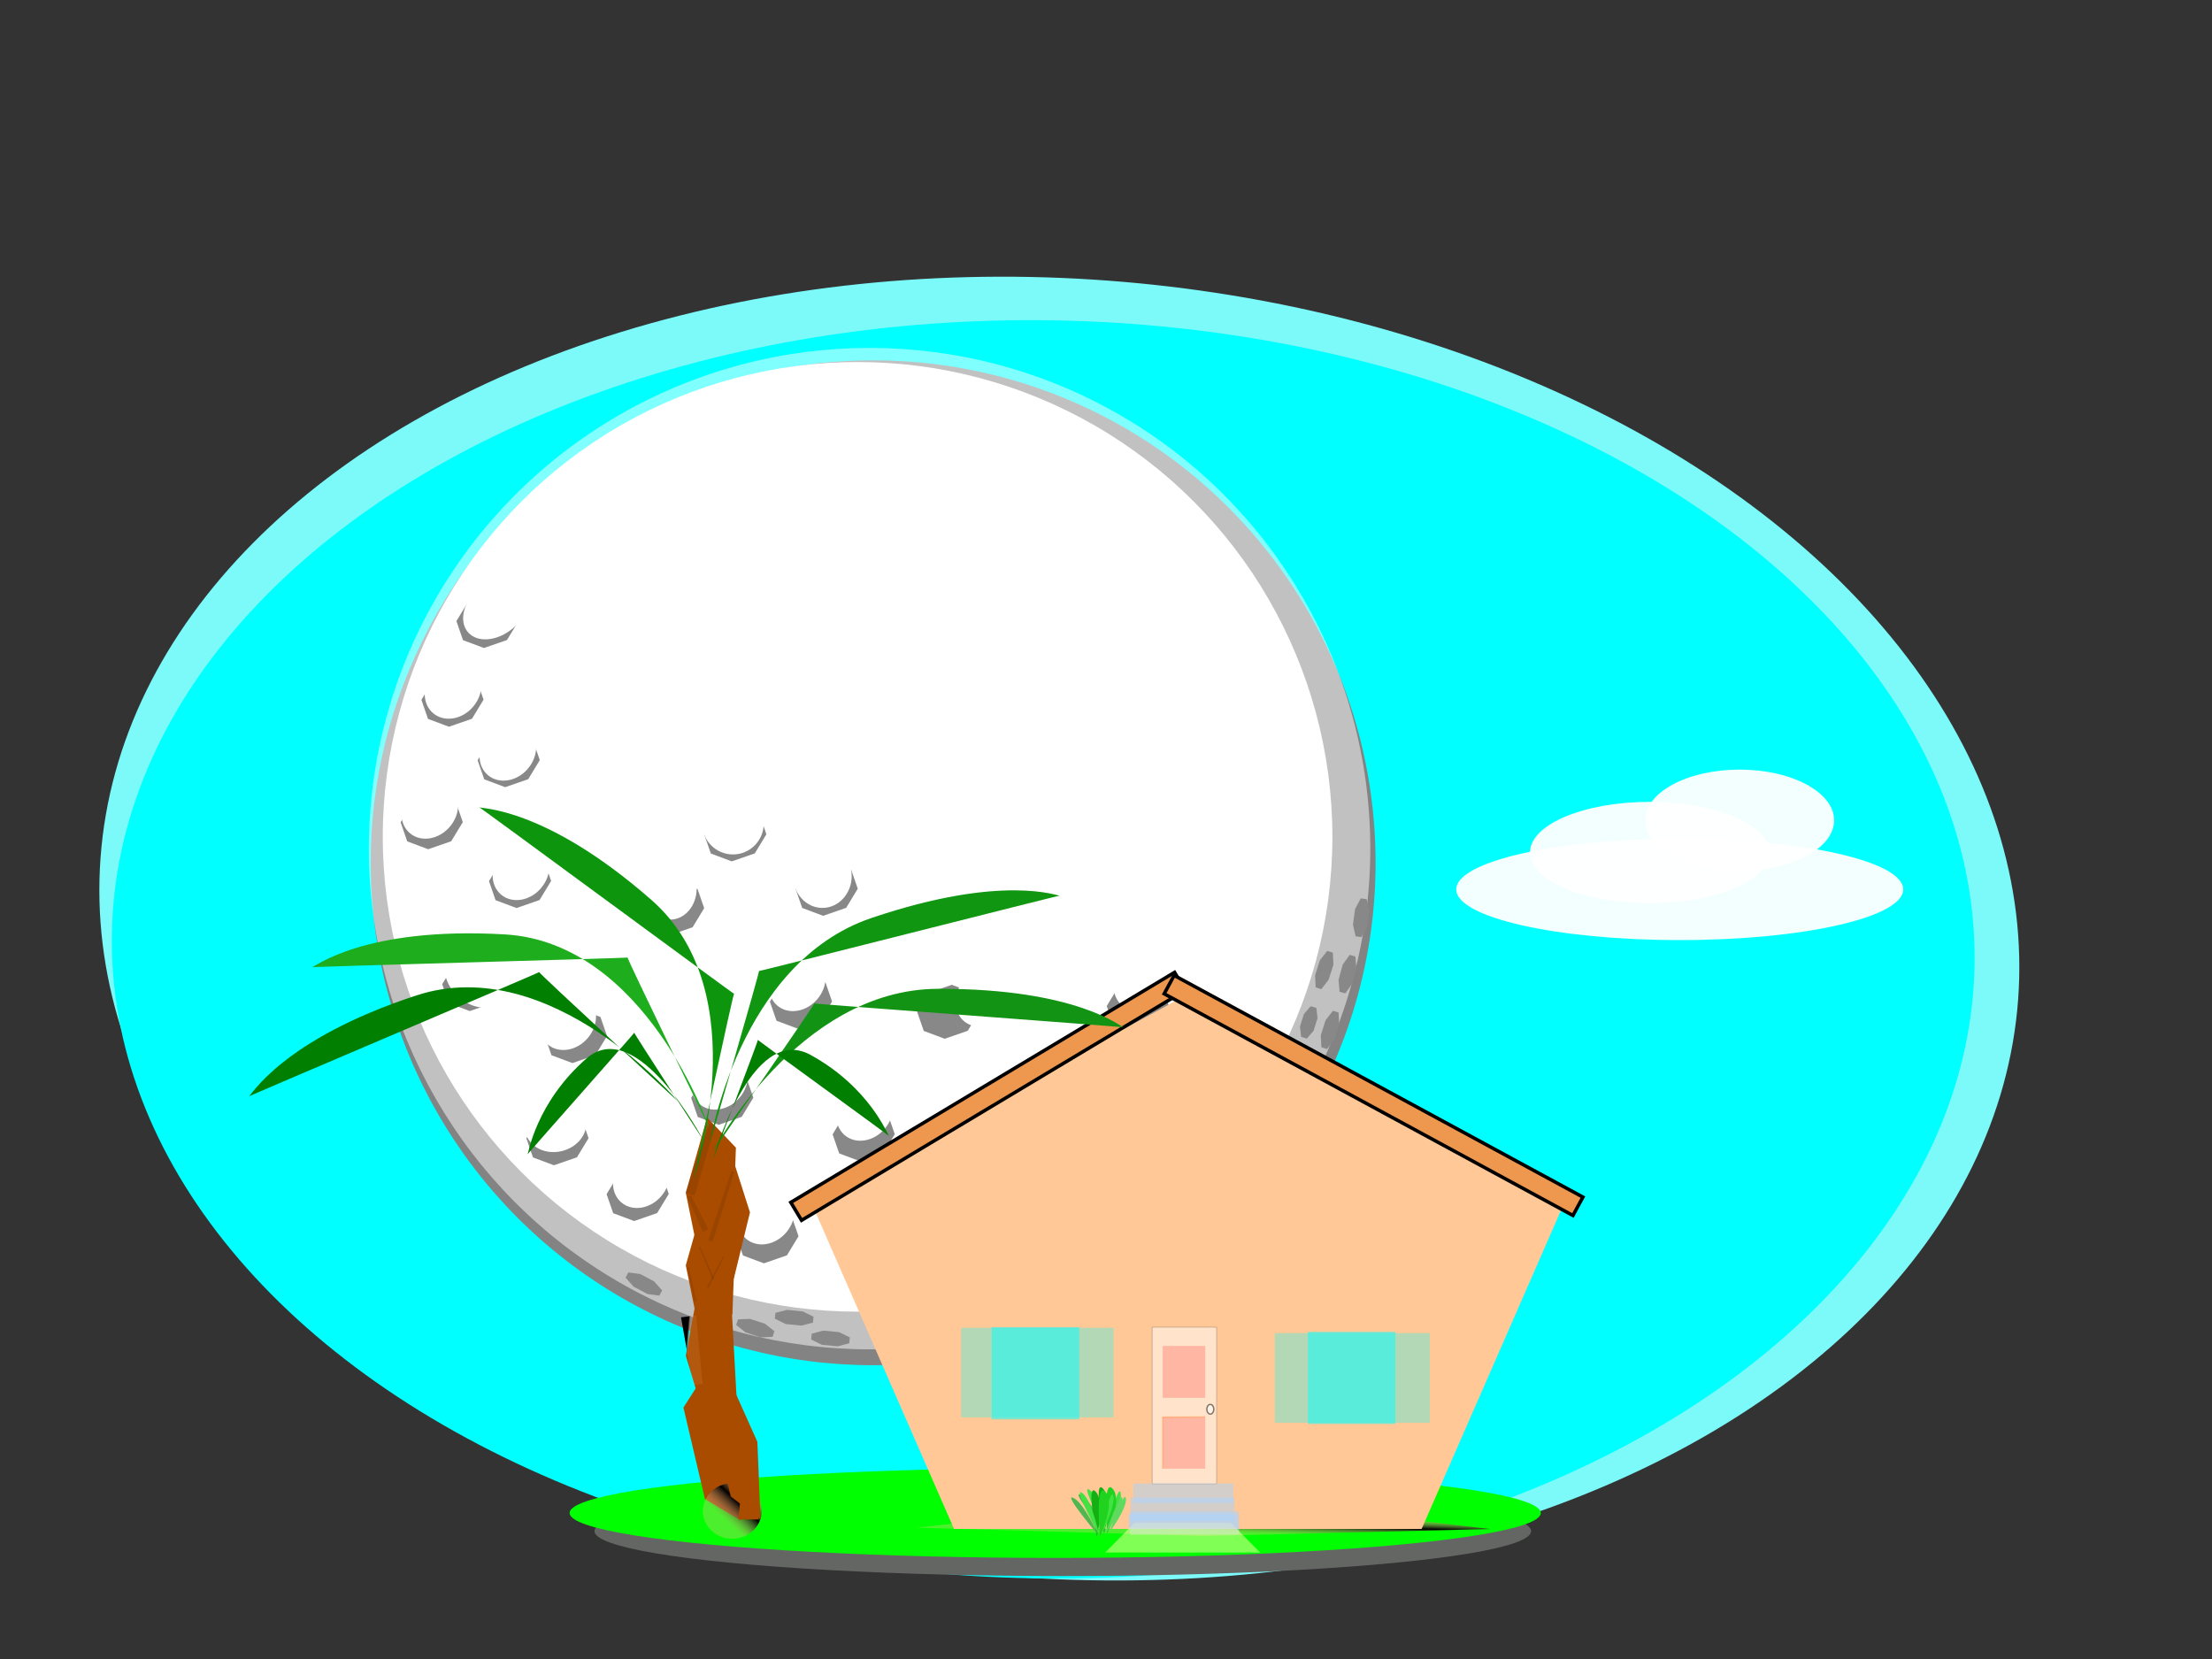<svg width="640" height="480" xmlns="http://www.w3.org/2000/svg" xmlns:svg="http://www.w3.org/2000/svg">
 <rect width="100%" height="100%" fill="#333333" stroke="none"/>
 <!-- Created with SVG-edit - http://svg-edit.googlecode.com/ -->
 <defs>
  <linearGradient spreadMethod="reflect" y2="0" x2="0.979" y1="0.996" x1="0" id="svg_81">
   <stop offset="0.354" stop-color="#ffc896"/>
   <stop offset="0.635" stop-opacity="0" stop-color="0"/>
   <stop offset="0.882" stop-color="#ffc896"/>
   <stop offset="1" stop-opacity="0" stop-color="0"/>
  </linearGradient>
  <linearGradient spreadMethod="reflect" y2="0" x2="0.021" y1="0.996" x1="1" id="svg_90">
   <stop offset="0.26" stop-opacity="0" stop-color="0"/>
   <stop offset="0.354" stop-color="#ffc896"/>
   <stop offset="0.882" stop-color="#ffc896"/>
   <stop offset="1" stop-opacity="0" stop-color="0"/>
  </linearGradient>
 </defs>
 <g>
  <title>Layer 1</title>
  <ellipse fill="#7cf9f9" stroke-width="0" stroke-dasharray="null" stroke-linejoin="null" stroke-linecap="null" cx="306.5" cy="268.667" rx="278.167" ry="188" id="svg_38" stroke="#545454" transform="rotate(4.241 306.5,268.667) "/>
  <ellipse fill="#00ffff" stroke-width="0" stroke-dasharray="null" stroke-linejoin="null" stroke-linecap="null" cx="301.833" cy="274.667" id="svg_37" rx="269.5" ry="182" stroke="#545454" transform="rotate(0.964 301.833,274.667) "/>
  <ellipse fill="#646664" stroke-width="0" stroke-dasharray="null" stroke-linejoin="null" stroke-linecap="null" cx="307.5" cy="443" rx="135.5" ry="13" id="svg_21" stroke="#545454"/>
  <ellipse fill="#00ff00" stroke-width="0" stroke-dasharray="null" stroke-linejoin="null" stroke-linecap="null" cx="305.299" cy="437.756" id="svg_20" rx="140.5" ry="13" stroke="#000000"/>
  <circle fill="#848383" stroke-width="0" cx="252.625" cy="249.625" r="145.375" id="svg_45" stroke="#000000"/>
  <circle fill="#ffffff" stroke-width="0" cx="248.125" cy="242.125" r="137.375" id="svg_1" stroke="#000000"/>
  <circle fill="#ffffff" stroke-width="0" cx="251.591" cy="245.534" r="144.875" id="svg_46" opacity="0.5" stroke="#000000"/>
  <path fill="#898888" stroke-width="0" stroke-dasharray="null" stroke-linejoin="null" stroke-linecap="null" d="m132.539,176.761l4.983,-4.125l7.047,0l4.983,4.125l0,5.834l-4.983,4.125l-7.047,0l-4.983,-4.125l0,-5.834z" id="svg_50" transform="rotate(-19.108 141.046,179.678) " stroke="#000000"/>
  <ellipse fill="#ffffff" stroke-width="0" stroke-dasharray="null" stroke-linejoin="null" stroke-linecap="null" cx="143.56" cy="175.88" id="svg_52" rx="7.634" ry="10.774" transform="rotate(49.228 143.56,175.88) " stroke="#000000"/>
  <path fill="#898888" stroke-width="0" stroke-dasharray="null" stroke-linejoin="null" stroke-linecap="null" d="m122.414,199.542l4.983,-4.125l7.047,0l4.983,4.125l0,5.834l-4.983,4.125l-7.047,0l-4.983,-4.125l0,-5.834z" transform="rotate(-19.108 130.921,202.459) " stroke="#000000" id="svg_53"/>
  <path fill="#898888" stroke-width="0" stroke-dasharray="null" stroke-linejoin="null" stroke-linecap="null" d="m116.402,234.98l4.983,-4.125l7.047,0l4.983,4.125l0,5.834l-4.983,4.125l-7.047,0l-4.983,-4.125l0,-5.834z" transform="rotate(-19.108 124.909,237.897) " stroke="#000000" id="svg_54"/>
  <path fill="#898888" stroke-width="0" stroke-dasharray="null" stroke-linejoin="null" stroke-linecap="null" d="m128.426,281.808l4.983,-4.125l7.047,0l4.983,4.125l0,5.834l-4.983,4.125l-7.047,0l-4.983,-4.125l0,-5.834z" transform="rotate(-19.108 136.933,284.725) " stroke="#000000" id="svg_55"/>
  <path fill="#898888" stroke-width="0" stroke-dasharray="null" stroke-linejoin="null" stroke-linecap="null" d="m152.789,326.421l4.983,-4.125l7.047,0l4.983,4.125l0,5.834l-4.983,4.125l-7.047,0l-4.983,-4.125l0,-5.834z" transform="rotate(-19.108 161.296,329.338) " stroke="#000000" id="svg_56"/>
  <path fill="#898888" stroke-width="0" stroke-dasharray="null" stroke-linejoin="null" stroke-linecap="null" d="m138.68,217.027l4.983,-4.125l7.047,0l4.983,4.125l0,5.834l-4.983,4.125l-7.047,0l-4.983,-4.125l0,-5.834z" transform="rotate(-19.108 147.187,219.943) " stroke="#000000" id="svg_57"/>
  <path fill="#898888" stroke-width="0" stroke-dasharray="null" stroke-linejoin="null" stroke-linecap="null" d="m158.133,296.855l4.983,-4.125l7.047,0l4.983,4.125l0,5.834l-4.983,4.125l-7.047,0l-4.983,-4.125l0,-5.834z" transform="rotate(-19.108 166.64,299.772) " stroke="#000000" id="svg_58"/>
  <path fill="#898888" stroke-width="0" stroke-dasharray="null" stroke-linejoin="null" stroke-linecap="null" d="m141.961,251.995l4.983,-4.125l7.047,0l4.983,4.125l0,5.834l-4.983,4.125l-7.047,0l-4.983,-4.125l0,-5.834z" transform="rotate(-19.108 150.468,254.912) " stroke="#000000" id="svg_59"/>
  <ellipse fill="#ffffff" stroke-width="0" stroke-dasharray="null" stroke-linejoin="null" stroke-linecap="null" cx="131.083" cy="199.519" rx="7.634" ry="8.938" transform="rotate(39.987 131.083,199.519) " id="svg_60" stroke="#000000"/>
  <ellipse fill="#ffffff" stroke-width="0" stroke-dasharray="null" stroke-linejoin="null" stroke-linecap="null" cx="124.353" cy="234.233" rx="7.634" ry="8.938" transform="rotate(39.987 124.353,234.233) " stroke="#000000" id="svg_61"/>
  <ellipse fill="#ffffff" stroke-width="0" stroke-dasharray="null" stroke-linejoin="null" stroke-linecap="null" cx="146.935" cy="217.44" rx="7.634" ry="8.938" transform="rotate(39.987 146.935,217.44) " stroke="#000000" id="svg_62"/>
  <ellipse fill="#ffffff" stroke-width="0" stroke-dasharray="null" stroke-linejoin="null" stroke-linecap="null" cx="150.732" cy="251.999" rx="7.634" ry="8.938" transform="rotate(39.987 150.732,251.999) " stroke="#000000" id="svg_63"/>
  <ellipse fill="#ffffff" stroke-width="0" stroke-dasharray="null" stroke-linejoin="null" stroke-linecap="null" cx="138.298" cy="282.293" rx="10.465" ry="8.352" transform="rotate(39.987 138.298,282.293) " id="svg_64" stroke="#000000"/>
  <ellipse fill="#ffffff" stroke-width="0" stroke-dasharray="null" stroke-linejoin="null" stroke-linecap="null" cx="164.255" cy="295.374" rx="7.634" ry="8.938" transform="rotate(39.987 164.255,295.374) " stroke="#000000" id="svg_65"/>
  <ellipse fill="#ffffff" stroke-width="0" stroke-dasharray="null" stroke-linejoin="null" stroke-linecap="null" cx="160.775" cy="325.62" rx="7.634" ry="8.938" transform="rotate(76.137 160.775,325.62) " stroke="#000000" id="svg_66"/>
  <path id="svg_2" fill="#898888" stroke-width="0" stroke-dasharray="null" stroke-linejoin="null" stroke-linecap="null" d="m175.992,342.558l4.983,-4.125l7.047,0l4.983,4.125l0,5.834l-4.983,4.125l-7.047,0l-4.983,-4.125l0,-5.834z" transform="rotate(-19.108 184.499,345.475) " stroke="#000000"/>
  <path id="svg_3" fill="#898888" stroke-width="0" stroke-dasharray="null" stroke-linejoin="null" stroke-linecap="null" d="m320.695,288.136l4.983,-4.125l7.047,0l4.983,4.125l0,5.834l-4.983,4.125l-7.047,0l-4.983,-4.125l0,-5.834z" transform="rotate(-19.108 329.202,291.053) " stroke="#000000"/>
  <path id="svg_4" fill="#898888" stroke-width="0" stroke-dasharray="null" stroke-linejoin="null" stroke-linecap="null" d="m298.336,333.277l4.983,-4.125l7.047,0l4.983,4.125l0,5.834l-4.983,4.125l-7.047,0l-4.983,-4.125l0,-5.834z" transform="rotate(-19.108 306.843,336.193) " stroke="#000000"/>
  <path id="svg_5" fill="#898888" stroke-width="0" stroke-dasharray="null" stroke-linejoin="null" stroke-linecap="null" d="m264.586,361.964l4.983,-4.125l7.047,0l4.983,4.125l0,5.834l-4.983,4.125l-7.047,0l-4.983,-4.125l0,-5.834z" transform="rotate(-19.108 273.093,364.881) " stroke="#000000"/>
  <path id="svg_6" fill="#898888" stroke-width="0" stroke-dasharray="null" stroke-linejoin="null" stroke-linecap="null" d="m265.851,289.823l4.983,-4.125l7.047,0l4.983,4.125l0,5.834l-4.983,4.125l-7.047,0l-4.983,-4.125l0,-5.834z" transform="rotate(-19.108 274.358,292.74) " stroke="#000000"/>
  <path id="svg_7" fill="#898888" stroke-width="0" stroke-dasharray="null" stroke-linejoin="null" stroke-linecap="null" d="m241.383,325.261l4.983,-4.125l7.047,0l4.983,4.125l0,5.834l-4.983,4.125l-7.047,0l-4.983,-4.125l0,-5.834z" transform="rotate(-19.108 249.89,328.178) " stroke="#000000"/>
  <path id="svg_8" fill="#898888" stroke-width="0" stroke-dasharray="null" stroke-linejoin="null" stroke-linecap="null" d="m213.539,354.792l4.983,-4.125l7.047,0l4.983,4.125l0,5.834l-4.983,4.125l-7.047,0l-4.983,-4.125l0,-5.834z" transform="rotate(-19.108 222.046,357.709) " stroke="#000000"/>
  <path id="svg_9" fill="#898888" stroke-width="0" stroke-dasharray="null" stroke-linejoin="null" stroke-linecap="null" d="m223.242,286.87l4.983,-4.125l7.047,0l4.983,4.125l0,5.834l-4.983,4.125l-7.047,0l-4.983,-4.125l0,-5.834z" transform="rotate(-19.108 231.749,289.787) " stroke="#000000"/>
  <path id="svg_10" fill="#898888" stroke-width="0" stroke-dasharray="null" stroke-linejoin="null" stroke-linecap="null" d="m200.461,314.714l4.983,-4.125l7.047,0l4.983,4.125l0,5.834l-4.983,4.125l-7.047,0l-4.983,-4.125l0,-5.834z" transform="rotate(-19.108 208.968,317.631) " stroke="#000000"/>
  <ellipse id="svg_11" fill="#ffffff" stroke-width="0" stroke-dasharray="null" stroke-linejoin="null" stroke-linecap="null" cx="230.677" cy="284.124" rx="7.634" ry="8.938" transform="rotate(39.987 230.677,284.124) " stroke="#000000"/>
  <ellipse id="svg_12" fill="#ffffff" stroke-width="0" stroke-dasharray="null" stroke-linejoin="null" stroke-linecap="null" cx="284.677" cy="288.624" rx="7.634" ry="8.938" transform="rotate(39.987 284.677,288.624) " stroke="#000000"/>
  <ellipse id="svg_13" fill="#ffffff" stroke-width="0" stroke-dasharray="null" stroke-linejoin="null" stroke-linecap="null" cx="330.427" cy="284.124" rx="7.634" ry="8.938" transform="rotate(39.987 330.427,284.124) " stroke="#000000"/>
  <ellipse id="svg_14" fill="#ffffff" stroke-width="0" stroke-dasharray="null" stroke-linejoin="null" stroke-linecap="null" cx="208.177" cy="312.624" rx="7.634" ry="8.938" transform="rotate(39.987 208.177,312.624) " stroke="#000000"/>
  <ellipse stroke="#000000" id="svg_15" fill="#ffffff" stroke-width="0" stroke-dasharray="null" stroke-linejoin="null" stroke-linecap="null" cx="185.554" cy="341.086" rx="7.634" ry="8.938" transform="rotate(39.987 185.554,341.086) "/>
  <ellipse id="svg_16" fill="#ffffff" stroke-width="0" stroke-dasharray="null" stroke-linejoin="null" stroke-linecap="null" cx="221.677" cy="351.624" rx="7.634" ry="8.938" transform="rotate(39.987 221.677,351.624) " stroke="#000000"/>
  <ellipse id="svg_17" fill="#ffffff" stroke-width="0" stroke-dasharray="null" stroke-linejoin="null" stroke-linecap="null" cx="250.177" cy="321.624" rx="7.634" ry="8.938" transform="rotate(39.987 250.177,321.624) " stroke="#000000"/>
  <ellipse id="svg_18" fill="#ffffff" stroke-width="0" stroke-dasharray="null" stroke-linejoin="null" stroke-linecap="null" cx="271.927" cy="356.874" rx="7.634" ry="8.938" transform="rotate(39.987 271.927,356.874) " stroke="#000000"/>
  <ellipse id="svg_19" fill="#ffffff" stroke-width="0" stroke-dasharray="null" stroke-linejoin="null" stroke-linecap="null" cx="304.927" cy="328.374" rx="7.634" ry="8.938" transform="rotate(39.987 304.927,328.374) " stroke="#000000"/>
  <path stroke="#000000" id="svg_22" fill="#898888" stroke-width="0" stroke-dasharray="null" stroke-linejoin="null" stroke-linecap="null" d="m186.242,259.87l4.983,-4.125l7.047,0l4.983,4.125l0,5.834l-4.983,4.125l-7.047,0l-4.983,-4.125l0,-5.834z" transform="rotate(-19.108 194.749,262.787) "/>
  <path stroke="#000000" transform="rotate(0.138 348.278,441.502) " id="svg_79" opacity="0.3" d="m265.333,442.191l82.944,2.228l82.945,-2.228l-31.682,-3.605l-102.525,0l-31.682,3.605l0,0l-0,0z" stroke-linecap="null" stroke-linejoin="null" stroke-dasharray="null" stroke-width="0" fill="url(#svg_81)"/>
  <path id="svg_72" d="m234.228,346.779l109.451,-59.077l109.452,59.077l-41.807,95.59l-135.29,0l-41.807,-95.59l0,0l-0,0z" stroke-linecap="null" stroke-linejoin="null" stroke-dasharray="null" stroke-width="0" fill="#ffc896" stroke="#000000"/>
  <ellipse id="svg_24" fill="#ffffff" stroke-width="0" stroke-dasharray="null" stroke-linejoin="null" stroke-linecap="null" cx="193.927" cy="257.124" rx="7.634" ry="8.938" stroke="#000000"/>
  <rect transform="rotate(-30.939 285.878,317.202) " id="svg_25" height="6.05" width="129.455" y="314.177" x="221.15" stroke-linecap="null" stroke-linejoin="null" stroke-dasharray="null" fill="#ed984e" stroke="#000000"/>
  <rect id="svg_26" transform="rotate(28.474 397.408,316.944) " height="6.05" width="134.547" y="313.919" x="330.135" stroke-linecap="null" stroke-linejoin="null" stroke-dasharray="null" fill="#ed984e" stroke="#000000"/>
  <polygon transform="rotate(-13.222 207.666,418.875) " stroke="#000000" stroke-width="0" points="214.671,418.875 209.319,440.876 200.661,432.472 200.661,405.278 209.319,396.874 214.671,418.875 " fill="#aa4c00" id="svg_27"/>
  <polygon id="svg_28" transform="rotate(-177.863 205.416,366.375) " stroke="#000000" stroke-width="0" points="212.421,366.375 207.069,388.376 198.411,379.972 198.411,352.778 207.069,344.374 212.421,366.375 " fill="#aa4c00"/>
  <polygon stroke="#000000" id="svg_29" transform="rotate(176.866 205.416,391.875) " stroke-width="0" points="212.421,391.875 207.069,413.876 198.411,405.472 198.411,378.278 207.069,369.874 212.421,391.875 " fill="#aa4c00"/>
  <polygon id="svg_30" transform="rotate(-177.863 205.416,345.375) " stroke="#000000" stroke-width="0" points="212.421,345.375 207.069,367.376 198.411,358.972 198.411,331.778 207.069,323.374 212.421,345.375 " fill="#aa4c00"/>
  <polygon stroke="#000000" id="svg_31" transform="rotate(-2.003 209.99,351.024) " stroke-width="0" points="216.995,351.024 211.644,370.066 202.985,362.793 202.985,339.255 211.644,331.982 216.995,351.024 " fill="#aa4c00"/>
  <path id="svg_32" d="m196.25,318.75c0,0 -36.75,-43.5 -75.75,-30.75c-39,12.75 -48,29.25 -48.5,29.25c-0.5,0 84.5,-36 84,-36c-0.5,0 40.25,37.5 40.25,37.5z" stroke-linecap="null" stroke-linejoin="null" stroke-dasharray="null" stroke-width="0" stroke="#000000" fill="#007f00"/>
  <path transform="rotate(21.425 154.374,286.5) " id="svg_33" d="m216.5,305.25c0,0 -36.75,-43.5 -75.75,-30.75c-39,12.75 -48,29.25 -48.5,29.25c-0.5,0 84.5,-36 84,-36c-0.5,0 40.25,37.5 40.25,37.5z" stroke-linecap="null" stroke-linejoin="null" stroke-dasharray="null" stroke-width="0" stroke="#000000" fill="#1dad1d"/>
  <path id="svg_34" transform="rotate(59.384 185.124,278.25) " d="m247.25,297c0,0 -36.75,-43.5 -75.75,-30.75c-39,12.75 -48,29.25 -48.5,29.25c-0.5,0 84.5,-36 84,-36c-0.5,0 40.25,37.5 40.25,37.5z" stroke-linecap="null" stroke-linejoin="null" stroke-dasharray="null" stroke-width="0" stroke="#000000" fill="#0d960d"/>
  <path stroke="#000000" id="svg_35" transform="rotate(145.27 246.965,282.045) " d="m309.091,265.539c0,0 -36.75,38.293 -75.75,27.069c-39,-11.224 -48,-25.749 -48.5,-25.749c-0.5,0 84.5,31.691 84,31.691c-0.5,0 40.25,-33.012 40.25,-33.012z" stroke-linecap="null" stroke-linejoin="null" stroke-dasharray="null" stroke-width="0" fill="#109610"/>
  <path id="svg_36" stroke="#000000" transform="rotate(163.762 261.215,300.045) " d="m323.341,283.539c0,0 -36.75,38.293 -75.75,27.069c-39,-11.224 -48,-25.749 -48.5,-25.749c-0.5,0 84.5,31.691 84,31.691c-0.5,0 40.25,-33.012 40.25,-33.012z" stroke-linecap="null" stroke-linejoin="null" stroke-dasharray="null" stroke-width="0" fill="#139313"/>
  <ellipse fill="#ffffff" stroke="#000000" stroke-dasharray="null" stroke-linejoin="null" stroke-linecap="null" cx="477.333" cy="246.667" id="svg_39" rx="34.667" ry="14.667" opacity="0.95" stroke-width="0"/>
  <ellipse fill="#ffffff" stroke-dasharray="null" stroke-linejoin="null" stroke-linecap="null" cx="503.333" cy="237.333" rx="27.333" ry="14.667" opacity="0.95" stroke-width="0" id="svg_40" stroke="#000000"/>
  <ellipse fill="#ffffff" stroke-dasharray="null" stroke-linejoin="null" stroke-linecap="null" cx="486" cy="257.333" rx="64.667" ry="14.667" opacity="0.95" stroke-width="0" id="svg_41" stroke="#000000"/>
  <rect stroke="#000000" fill="#ffffff" stroke-width="0.1" stroke-dasharray="null" stroke-linejoin="null" stroke-linecap="null" opacity="0.5" x="333.333" y="384" width="18.667" height="45.333" id="svg_42"/>
  <rect fill="#aad4ff" stroke-width="0" stroke-dasharray="null" stroke-linejoin="null" stroke-linecap="null" opacity="0.5" x="327.922" y="429.221" width="28.925" height="5.683" id="svg_43" stroke="#000000"/>
  <rect fill="#aad4ff" stroke-width="0" stroke-dasharray="null" stroke-linejoin="null" stroke-linecap="null" opacity="0.5" x="327.063" y="433.333" width="30.112" height="6.667" id="svg_47" stroke="#000000"/>
  <rect fill="#aad4ff" stroke-width="0" stroke-dasharray="null" stroke-linejoin="null" stroke-linecap="null" opacity="0.5" x="326.972" y="437.333" width="31.535" height="6.667" id="svg_48" stroke="#000000"/>
  <rect fill="#00ffff" stroke="#000000" stroke-width="0" stroke-dasharray="null" stroke-linejoin="null" stroke-linecap="null" opacity="0.5" x="286.917" y="384" width="25.333" height="26.667" id="svg_49"/>
  <rect fill="#00ffff" stroke="#000000" stroke-width="0" stroke-dasharray="null" stroke-linejoin="null" stroke-linecap="null" opacity="0.5" x="378.417" y="385.333" width="25.333" height="26.667" id="svg_51"/>
  <path fill="#ffffaa" stroke-width="0" stroke-dasharray="null" stroke-linejoin="null" stroke-linecap="null" opacity="0.5" d="m319.755,449.202l8.409,-8.543l28.032,0l8.409,8.543l-44.851,0z" id="svg_68" stroke="#000000"/>
  <rect stroke="#000000" id="svg_44" fill="#00ffff" stroke-width="0" stroke-dasharray="null" stroke-linejoin="null" stroke-linecap="null" opacity="0.3" x="278.095" y="384.178" width="44.083" height="25.917"/>
  <rect stroke="#000000" id="svg_67" fill="#00ffff" stroke-width="0" stroke-dasharray="null" stroke-linejoin="null" stroke-linecap="null" opacity="0.3" x="368.845" y="385.716" width="44.833" height="25.917"/>
  <ellipse stroke="#000000" ry="8.037" rx="8.508" id="svg_82" cy="437.184" cx="211.867" opacity="0.3" stroke-linecap="null" stroke-linejoin="null" stroke-dasharray="null" stroke-width="0" fill="url(#svg_81)"/>
  <path stroke="#000000" transform="rotate(17.794 202.858,335.468) " id="svg_88" d="m204.305,346.026l-0.542,-21.117l-1.808,0l-0.542,21.117l2.893,0z" opacity="0.1" stroke-linecap="null" stroke-linejoin="null" stroke-dasharray="null" stroke-width="0" fill="#000000"/>
  <path stroke="#000000" id="svg_89" transform="rotate(172.326 200.557,390.708) " d="m202.763,400.651l-0.827,-19.887l-2.757,0l-0.827,19.887l4.412,0z" opacity="0.1" stroke-linecap="null" stroke-linejoin="null" stroke-dasharray="null" stroke-width="0" fill="url(#svg_90)"/>
  <path stroke="#000000" id="svg_93" fill="#898888" stroke-width="0" stroke-dasharray="null" stroke-linejoin="null" stroke-linecap="null" d="m379.265,297.125l3.246,-1.207l4.59,0l3.246,1.207l0,1.707l-3.246,1.207l-4.59,0l-3.246,-1.207l0,-1.707z" transform="rotate(-72.404 384.806,297.979) "/>
  <path id="svg_94" stroke="#000000" fill="#898888" stroke-width="0" stroke-dasharray="null" stroke-linejoin="null" stroke-linecap="null" d="m384.327,280.989l3.246,-1.207l4.59,0l3.246,1.207l0,1.707l-3.246,1.207l-4.59,0l-3.246,-1.207l0,-1.707z" transform="rotate(-74.726 389.868,281.842) "/>
  <path stroke="#000000" id="svg_95" fill="#898888" stroke-width="0" stroke-dasharray="null" stroke-linejoin="null" stroke-linecap="null" d="m374.019,294.957l2.719,-1.207l3.845,0l2.719,1.207l0,1.707l-2.719,1.207l-3.845,0l-2.719,-1.207l0,-1.707z" transform="rotate(-72.56 378.661,295.81) "/>
  <path id="svg_96" stroke="#000000" fill="#898888" stroke-width="0" stroke-dasharray="null" stroke-linejoin="null" stroke-linecap="null" d="m377.604,279.802l3.246,-1.207l4.59,0l3.246,1.207l0,1.707l-3.246,1.207l-4.59,0l-3.246,-1.207l0,-1.707z" transform="rotate(-72.404 383.145,280.656) "/>
  <path stroke="#000000" id="svg_97" transform="rotate(17.794 208.798,348.988) " d="m209.49,359.546l-0.259,-21.117l-0.865,0l-0.259,21.117l1.384,0z" opacity="0.1" stroke-linecap="null" stroke-linejoin="null" stroke-dasharray="null" stroke-width="0" fill="#000000"/>
  <path stroke="#000000" id="svg_98" transform="rotate(-25.184 201.786,351.056) " d="m202.69,356.557l-0.339,-11.001l-1.13,0l-0.339,11.001l1.809,0z" opacity="0.1" stroke-linecap="null" stroke-linejoin="null" stroke-dasharray="null" stroke-width="0" fill="#000000"/>
  <path stroke="#000000" id="svg_99" transform="rotate(-22.952 204.407,365.362) " d="m204.702,370.418l-0.111,-10.114l-0.369,0l-0.111,10.114l0.59,0z" opacity="0.1" stroke-linecap="null" stroke-linejoin="null" stroke-dasharray="null" stroke-width="0" fill="#000000"/>
  <path id="svg_100" stroke="#000000" transform="rotate(27.393 207.077,368.031) " d="m207.372,373.088l-0.111,-10.114l-0.369,0l-0.111,10.114l0.59,0z" opacity="0.1" stroke-linecap="null" stroke-linejoin="null" stroke-dasharray="null" stroke-width="0" fill="#000000"/>
  <path id="svg_101" stroke="#000000" transform="rotate(-11.839 200.136,371.502) " d="m200.431,376.559l-0.111,-10.114l-0.369,0l-0.111,10.114l0.59,0z" opacity="0.1" stroke-linecap="null" stroke-linejoin="null" stroke-dasharray="null" stroke-width="0" fill="#000000"/>
  <polygon stroke="#000000" id="svg_102" transform="rotate(-13.222 213.717,418.43) " stroke-width="0" points="219.275,418.43 215.029,440.497 208.159,432.068 208.159,404.792 215.029,396.363 219.275,418.43 " fill="#aa4c00"/>
  <path stroke="#000000" id="svg_104" d="m213.642,439.623l1.101,-11.213l3.671,0l1.101,11.213l-5.873,0z" stroke-linecap="null" stroke-linejoin="null" stroke-dasharray="null" stroke-width="0" fill="#aa4c00"/>
  <path stroke="#000000" id="svg_105" transform="rotate(173.856 230.04,316.321) " d="m255.72,299.815c0,0 -15.19,38.293 -31.311,27.069c-16.12,-11.224 -19.84,-25.749 -20.047,-25.749c-0.207,0 34.928,31.691 34.721,31.691c-0.207,0 16.637,-33.012 16.637,-33.012z" stroke-linecap="null" stroke-linejoin="null" stroke-dasharray="null" stroke-width="0" fill="#007f00"/>
  <path stroke="#000000" id="svg_106" transform="rotate(173.856 176.357,316.171) " d="m150.873,299.665c0,0 15.075,38.293 31.073,27.069c15.998,-11.224 19.69,-25.749 19.895,-25.749c0.205,0 -34.663,31.691 -34.458,31.691c0.205,0 -16.511,-33.012 -16.511,-33.012z" stroke-linecap="null" stroke-linejoin="null" stroke-dasharray="null" stroke-width="0" fill="#007f00"/>
  <ellipse ry="1.402" rx="1.001" id="svg_107" cy="407.742" cx="350.18" opacity="0.5" stroke-linecap="null" stroke-linejoin="null" stroke-dasharray="null" stroke-width="0.4" stroke="#000000" fill="#ffffff"/>
  <rect id="svg_108" height="15.017" width="12.314" y="389.419" x="336.401" opacity="0.2" stroke-linecap="null" stroke-linejoin="null" stroke-dasharray="null" stroke-width="0" stroke="#000000" fill="#ff0000"/>
  <rect id="svg_109" height="15.017" width="12.314" y="409.915" x="336.401" opacity="0.2" stroke-linecap="null" stroke-linejoin="null" stroke-dasharray="null" stroke-width="0" stroke="#000000" fill="#ff0000"/>
  <rect stroke="#000000" id="svg_111" fill="#aad4ff" stroke-width="0" stroke-dasharray="null" stroke-linejoin="null" stroke-linecap="null" opacity="0.5" x="326.55" y="438.177" width="31.535" height="4.135"/>
  <rect stroke="#000000" id="svg_112" height="14.792" width="0.526" y="410.14" x="336.101" opacity="0.2" stroke-linecap="null" stroke-linejoin="null" stroke-dasharray="null" stroke-width="0" fill="#ff7f00"/>
  <rect stroke="#000000" transform="rotate(89.659 342.407,409.992) " id="svg_113" height="12.54" width="0.524" y="403.722" x="342.145" opacity="0.2" stroke-linecap="null" stroke-linejoin="null" stroke-dasharray="null" stroke-width="0" fill="#ff7f00"/>
  <path id="svg_114" stroke="#000000" fill="#898888" stroke-width="0" stroke-dasharray="null" stroke-linejoin="null" stroke-linecap="null" d="m388.265,264.676l3.246,-1.207l4.59,0l3.246,1.207l0,1.707l-3.246,1.207l-4.59,0l-3.246,-1.207l0,-1.707z" transform="rotate(-82.249 393.806,265.53) "/>
  <path stroke="#545454" transform="rotate(19.891 322.123,437.964) " id="svg_119" d="m322.303,444.699c0,0 1.583,-10.254 -0.244,-13.125c-1.827,-2.871 0.244,13.125 0.244,13.125z" stroke-linecap="null" stroke-linejoin="null" stroke-dasharray="null" stroke-width="0" fill="#41e241"/>
  <path stroke="#545454" id="svg_115" d="m319.462,443.764c0,0 2.493,-10.254 -0.384,-13.125c-2.876,-2.871 0.384,13.125 0.384,13.125z" stroke-linecap="null" stroke-linejoin="null" stroke-dasharray="null" stroke-width="0" fill="#13af13"/>
  <path stroke="#545454" transform="rotate(9.093 321.038,437.067) " id="svg_116" d="m321.383,443.802c0,0 3.033,-10.254 -0.467,-13.125c-3.5,-2.871 0.467,13.125 0.467,13.125z" stroke-linecap="null" stroke-linejoin="null" stroke-dasharray="null" stroke-width="0" fill="#1fd31f"/>
  <path stroke="#545454" transform="rotate(-20.826 317.524,436.991) " id="svg_120" d="m317.716,443.726c0,0 1.691,-10.254 -0.26,-13.125c-1.951,-2.871 0.26,13.125 0.26,13.125z" stroke-linecap="null" stroke-linejoin="null" stroke-dasharray="null" stroke-width="0" fill="#41e241"/>
  <path stroke="#545454" transform="rotate(-32.83 316.14,437.8) " id="svg_117" d="m316.323,444.535c0,0 1.615,-10.254 -0.249,-13.125c-1.864,-2.871 0.249,13.125 0.249,13.125z" stroke-linecap="null" stroke-linejoin="null" stroke-dasharray="null" stroke-width="0" fill="#50b750"/>
  <path stroke="#545454" transform="rotate(27.253 323.365,438.349) " id="svg_118" d="m323.528,444.011c0,0 1.433,-8.62 -0.22,-11.034c-1.654,-2.414 0.22,11.034 0.22,11.034z" stroke-linecap="null" stroke-linejoin="null" stroke-dasharray="null" stroke-width="0" fill="#5edb5e"/>
  <path id="svg_123" stroke="#000000" fill="#898888" stroke-width="0" stroke-dasharray="null" stroke-linejoin="null" stroke-linecap="null" d="m230.68,254.245l4.983,-4.125l7.047,0l4.983,4.125l0,5.834l-4.983,4.125l-7.047,0l-4.983,-4.125l0,-5.834z" transform="rotate(-19.108 239.187,257.162) "/>
  <ellipse stroke="#000000" id="svg_124" fill="#ffffff" stroke-width="0" stroke-dasharray="null" stroke-linejoin="null" stroke-linecap="null" cx="237.943" cy="253.468" rx="8.478" ry="9.22"/>
  <path id="svg_125" stroke="#000000" fill="#898888" stroke-width="0" stroke-dasharray="null" stroke-linejoin="null" stroke-linecap="null" d="m204.242,238.495l4.983,-4.125l7.047,0l4.983,4.125l0,5.834l-4.983,4.125l-7.047,0l-4.983,-4.125l0,-5.834z" transform="rotate(-19.108 212.749,241.412) "/>
  <ellipse stroke="#000000" id="svg_126" fill="#ffffff" stroke-width="0" stroke-dasharray="null" stroke-linejoin="null" stroke-linecap="null" cx="212.068" cy="238.28" rx="8.9" ry="8.938"/>
  <path id="svg_127" stroke="#000000" fill="#898888" stroke-width="0" stroke-dasharray="null" stroke-linejoin="null" stroke-linecap="null" d="m234.744,386.405l3.246,-1.207l4.59,0l3.246,1.207l0,1.707l-3.246,1.207l-4.59,0l-3.246,-1.207l0,-1.707z" transform="rotate(5.594 240.285,387.259) "/>
  <path id="svg_128" stroke="#000000" fill="#898888" stroke-width="0" stroke-dasharray="null" stroke-linejoin="null" stroke-linecap="null" d="m212.994,383.405l3.246,-1.207l4.59,0l3.246,1.207l0,1.707l-3.246,1.207l-4.59,0l-3.246,-1.207l0,-1.707z" transform="rotate(18.061 218.535,384.259) "/>
  <path id="svg_129" stroke="#000000" fill="#898888" stroke-width="0" stroke-dasharray="null" stroke-linejoin="null" stroke-linecap="null" d="m180.744,370.655l3.246,-1.207l4.59,0l3.246,1.207l0,1.707l-3.246,1.207l-4.59,0l-3.246,-1.207l0,-1.707z" transform="rotate(28.001 186.285,371.509) "/>
  <path id="svg_130" stroke="#000000" fill="#898888" stroke-width="0" stroke-dasharray="null" stroke-linejoin="null" stroke-linecap="null" d="m224.244,380.405l3.246,-1.207l4.59,0l3.246,1.207l0,1.707l-3.246,1.207l-4.59,0l-3.246,-1.207l0,-1.707z" transform="rotate(5.843 229.785,381.259) "/>
  <path id="svg_131" stroke="#545454" transform="rotate(19.891 320.021,438.865) " d="m320.201,445.6c0,0 1.583,-10.254 -0.244,-13.125c-1.827,-2.871 0.244,13.125 0.244,13.125z" stroke-linecap="null" stroke-linejoin="null" stroke-dasharray="null" stroke-width="0" fill="#41e241"/>
  <path stroke="#545454" id="svg_132" d="m317.359,444.665c0,0 2.493,-10.254 -0.384,-13.125c-2.876,-2.871 0.384,13.125 0.384,13.125z" stroke-linecap="null" stroke-linejoin="null" stroke-dasharray="null" stroke-width="0" fill="#13af13"/>
  <path id="svg_133" stroke="#545454" transform="rotate(9.093 318.936,437.968) " d="m319.281,444.703c0,0 3.033,-10.254 -0.467,-13.125c-3.5,-2.871 0.467,13.125 0.467,13.125z" stroke-linecap="null" stroke-linejoin="null" stroke-dasharray="null" stroke-width="0" fill="#1fd31f"/>
  <path id="svg_134" stroke="#545454" transform="rotate(-20.826 315.422,437.892) " d="m315.614,444.627c0,0 1.691,-10.254 -0.26,-13.125c-1.951,-2.871 0.26,13.125 0.26,13.125z" stroke-linecap="null" stroke-linejoin="null" stroke-dasharray="null" stroke-width="0" fill="#41e241"/>
  <path id="svg_135" stroke="#545454" transform="rotate(-32.83 314.037,438.701) " d="m314.221,445.436c0,0 1.615,-10.254 -0.249,-13.125c-1.864,-2.871 0.249,13.125 0.249,13.125z" stroke-linecap="null" stroke-linejoin="null" stroke-dasharray="null" stroke-width="0" fill="#50b750"/>
  <path id="svg_136" stroke="#545454" transform="rotate(27.253 322.364,438.449) " d="m322.527,444.111c0,0 1.433,-8.62 -0.22,-11.034c-1.654,-2.414 0.22,11.034 0.22,11.034z" stroke-linecap="null" stroke-linejoin="null" stroke-dasharray="null" stroke-width="0" fill="#5edb5e"/>
 </g>
</svg>
